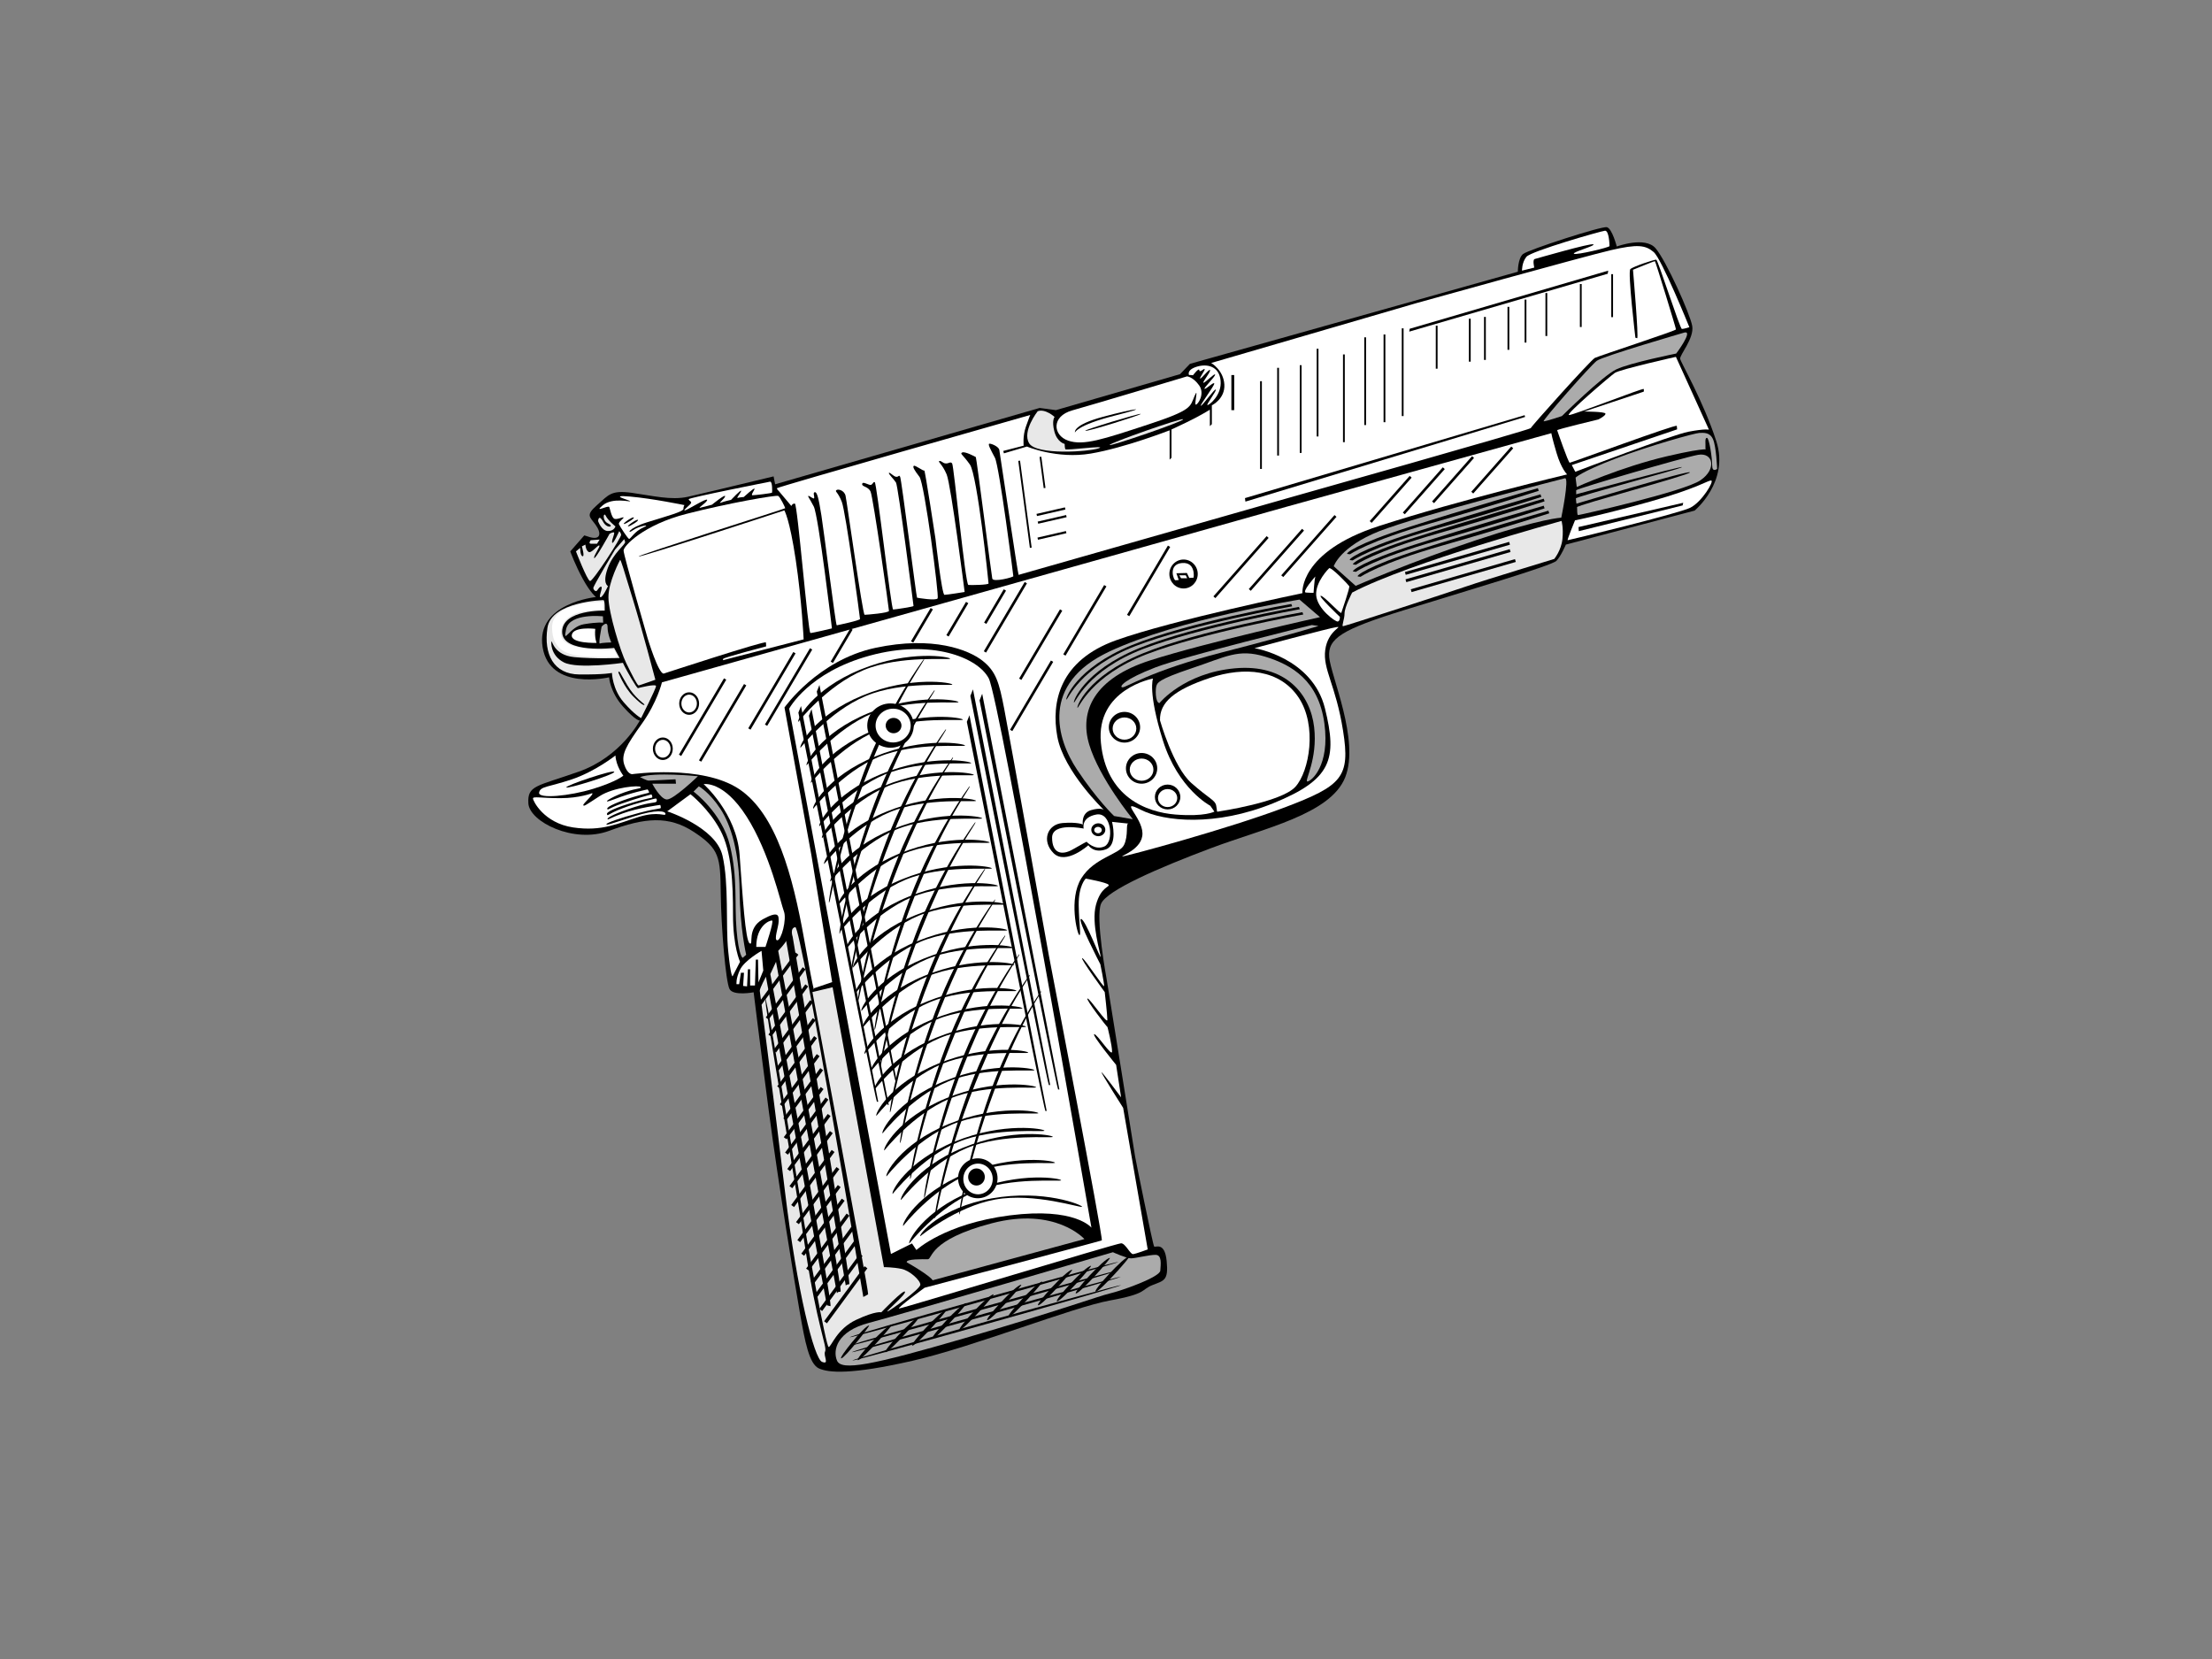 <?xml version="1.0" encoding="utf-8"?>
<!-- Generator: Adobe Illustrator 17.0.0, SVG Export Plug-In . SVG Version: 6.00 Build 0)  -->
<!DOCTYPE svg PUBLIC "-//W3C//DTD SVG 1.1//EN" "http://www.w3.org/Graphics/SVG/1.1/DTD/svg11.dtd">
<svg version="1.1" id="Layer_1" xmlns="http://www.w3.org/2000/svg" xmlns:xlink="http://www.w3.org/1999/xlink" x="0px" y="0px"
	 width="800px" height="600px" viewBox="0 0 800 600" enable-background="new 0 0 800 600" xml:space="preserve">
<rect x="0" y="0" width="800" height="600" fill="#808080" stroke="none"/>
<path d="M280.336,175.149l-0.555-2.856c0,0-24.989,6.029-31.018,7.378c-6.029,1.348-12.772-0.397-20.229-1.428
	c-7.457-1.031-8.329,0.634-12.534,4.363c-4.205,3.728-2.856,4.125-0.635,7.139c2.222,3.015,2.142,6.108-3.014,4.205l-1.032-0.318
	l-5.077,5.791c0,0,1.745,4.839,4.522,9.916c2.776,5.077,4.76,6.584,4.76,6.584s-21.895,2.221-19.277,18.167
	c2.617,15.945,24.037,10.868,24.037,10.868s0.317,5.315,5.077,10.63c4.76,5.315,6.029,4.998,6.029,4.998
	s-6.744,13.089-22.054,18.483c-15.311,5.395-18.643,4.918-18.245,11.503c0.397,6.584,16.342,14.676,29.193,9.916
	c12.851-4.76,21.577-5.633,30.78,0.476c9.202,6.108,9.44,9.044,9.599,21.974c0.159,12.931,1.824,32.128,3.173,34.746
	c1.349,2.618,8.726,1.19,8.726,1.19s1.825,15.072,5.394,42.282c3.57,27.21,9.52,63.305,11.344,73.697
	c1.825,10.392,3.332,18.484,6.902,20.07c3.57,1.587,11.582,2.301,33.794-2.776c22.212-5.077,57.91-19.356,71.475-21.816
	c13.565-2.459,11.106-3.887,15.311-5.553c4.204-1.666,5.87-1.587,5.156-8.726c-0.714-7.139-4.046-4.759-4.522-5.236
	c-0.476-0.476-6.901-32.366-6.901-32.604c0-0.238-10.313-64.257-10.313-64.257s-4.125-22.292-1.983-27.131
	c2.142-4.839,20.546-12.851,39.744-20.07c19.198-7.219,43.234-12.217,48.549-25.623c5.315-13.407-5.236-36.73-5.791-43.472
	c-0.555-6.743,4.443-9.995,27.289-17.056c22.847-7.06,53.23-16.024,54.896-17.77c1.665-1.745,3.411-5.87,3.411-5.87l46.566-12.296
	c0,0,12.613-10.392,7.854-25.068c-4.76-14.676-12.851-28.479-13.089-29.827c-0.238-1.349,5.156-7.457,4.363-11.9
	c-0.793-4.442-9.44-23.64-13.248-28.082c-3.808-4.443-14.041-0.635-14.041-0.635s-1.666-6.504-3.57-6.981
	c-1.904-0.476-28.4,8.171-30.304,9.678c-1.904,1.507-1.904,6.426-1.904,6.426l-118.597,33.318l-3.57,3.728l-44.9,13.01l-5.871-0.793
	L280.336,175.149L280.336,175.149z"/>
<path fill="#FFFFFF" d="M278.511,174.197c0,0-29.432,5.791-29.432,6.346c0,0.555,1.032,0.714,0.873,1.349
	c-0.159,0.635-3.094,2.697-2.3,2.697c0.793,0,7.932-4.601,8.092-3.808c0.159,0.794-3.65,3.094-2.539,2.856
	c1.111-0.238,4.284-1.11,4.284-1.11s4.76-3.888,4.76-3.094c0,0.793-2.777,2.856-1.587,2.38c1.189-0.476,3.728-1.031,3.728-1.031
	s3.649-3.887,3.649-3.252c0,0.635-1.983,2.777-1.19,2.539c0.794-0.238,2.142-0.317,2.142-0.317s3.808-3.49,3.887-3.015
	c0.079,0.476-1.507,2.38-0.714,2.38c0.793,0,6.981-0.714,7.06-0.952C279.304,177.925,279.384,174.038,278.511,174.197
	L278.511,174.197z"/>
<path fill="#FFFFFF" d="M247.573,182.685c0,0-11.503-2.38-19.674-3.094c-8.171-0.714-0.238,1.269,0,1.666
	c0.238,0.397-6.346-1.507-9.916,1.507c-3.57,3.015,2.063-0.238,2.38,0.634c0.317,0.872,0.793,3.49,1.666,4.125
	c0.872,0.634,3.252-0.635,3.49-0.397c0.238,0.238-1.984,1.666-1.666,2.46c0.317,0.793,3.173,5.156,3.649,5.315
	c0.476,0.159,1.983-2.777,5.156-4.125c3.173-1.349-1.666-0.556-3.808,1.031c-2.142,1.587-1.904-0.714,5.236-2.935
	c7.14-2.221,13.089-3.808,13.089-4.839C247.176,183.002,247.573,182.685,247.573,182.685L247.573,182.685z"/>
<path d="M230.676,188c-0.714-0.158-4.205,2.38-3.49,2.38C227.899,190.38,231.39,188.159,230.676,188L230.676,188z"/>
<path d="M229.168,187.127c-0.714-0.158-4.204,2.38-3.49,2.38C226.392,189.508,229.882,187.286,229.168,187.127L229.168,187.127z"/>
<path fill="#E8E8E8" d="M216.317,188.476c0,0,1.19,3.49,3.49,3.57c2.301,0.079,2.777-1.666,2.777-1.666s-2.697-2.142-3.49-3.808
	c-0.793-1.666-1.507,1.666,0.873,2.777c2.38,1.11-0.397,2.062-1.825-0.635C216.714,186.017,216.317,187.842,216.317,188.476
	L216.317,188.476z"/>
<path fill="#E8E8E8" d="M211.716,196.965l-1.269,0.634c0,0,1.111,3.808,0.239,3.57c-0.873-0.238-0.873-3.015-0.873-3.015
	l-1.507,1.269c0,0,4.046,10.471,5.077,10.71c1.031,0.238,11.423-15.866,11.265-16.739c-0.159-0.872-0.714-1.269-0.714-1.269
	s-2.222,4.998-2.539,4.126c-0.317-0.873,1.269-3.728,0.556-3.728c-0.714,0-1.507,0.555-1.507,0.555s-5.236,9.52-5.553,8.726
	c-0.317-0.793,2.459-4.363,1.824-4.521c-0.634-0.159-2.855,3.014-3.887,2.3C211.795,198.868,211.716,196.965,211.716,196.965
	L211.716,196.965z"/>
<path fill="#E8E8E8" d="M213.62,195.378c0,0-0.952,1.269,0.08,1.269c1.031,0,2.221,0,2.221,0l0.952-1.507L213.62,195.378
	L213.62,195.378z"/>
<path fill="#E8E8E8" d="M222.426,198.789c0,0-7.933,13.248-7.854,13.882c0.079,0.635,0.555,1.111,1.031,1.111
	c0.476,0,1.031-1.666,1.824-1.587c0.793,0.079-1.111,3.808-0.238,3.808c0.872,0,2.697-4.046,2.697-4.046s-2.142-0.873-0.079-6.505
	c2.063-5.633,6.584-8.568,6.267-9.519c-0.317-0.952-0.317-0.952-0.317-0.952L222.426,198.789L222.426,198.789z"/>
<path fill="#E8E8E8" d="M224.25,202.517c0,0-4.283,8.012-4.204,13.565c0.079,5.553,4.283,19.356,6.425,23.72
	c2.142,4.363,4.046,8.171,4.522,8.092c0.476-0.079,6.029-2.062,6.029-2.062s-4.839-18.405-8.171-29.193
	C225.52,205.849,224.567,202.359,224.25,202.517L224.25,202.517z"/>
<path fill="#E8E8E8" d="M218.221,217.035c0,0-18.801,0.476-20.229,9.995c-1.428,9.52,2.221,16.818,11.503,16.897
	c9.282,0.079,11.82-0.556,11.82-0.556s0.159,5.871,4.205,10.551c4.045,4.68,6.346,5.791,6.346,5.791s5.394-10.63,5.394-11.582
	c0-0.951-6.426,0.714-6.426,0.714s0,0.794-2.38-3.252c-2.38-4.046-3.173-5.871-3.173-5.871s-16.342,2.38-21.34-0.158
	c-4.998-2.539-4.68-7.616-4.442-7.616c0.238,0,1.031,4.998,8.171,5.712c7.139,0.714,16.421,0.317,16.421,0.317l-1.983-3.649
	c0,0-18.881,2.221-18.801-5.871c0.079-8.092,15.39-7.616,15.39-7.616S218.856,217.035,218.221,217.035L218.221,217.035z"/>
<path fill="#FFFFFF" d="M218.142,217.669c0,0-18.483-0.238-18.483,9.202c0,9.44,7.06,10.313,13.882,10.63
	c6.823,0.318,9.837,0.08,9.837,0.08l-1.269-2.618c0,0-19.356,1.19-19.277-5.712c0.079-6.901,6.664-8.726,15.39-8.647
	L218.142,217.669L218.142,217.669z"/>
<path fill="#ABABAB" d="M218.062,222.905c0,0-12.058-1.349-13.327,4.68c-1.269,6.029,1.19-0.952,6.426-1.824
	c5.236-0.872,6.981-0.555,6.981-0.555L218.062,222.905L218.062,222.905z"/>
<path fill="#ABABAB" d="M217.587,226.633c0,0-1.269,6.426-0.634,6.109c0.634-0.318,4.125-0.397,4.125-0.397
	s-1.349-2.935-1.349-5.553C219.728,224.174,217.587,226.633,217.587,226.633L217.587,226.633z"/>
<path fill="#FFFFFF" d="M215.286,227.426c0,0-8.012-0.951-8.488,2.222c-0.476,3.173,8.964,2.855,8.964,2.855
	S214.968,230.758,215.286,227.426L215.286,227.426z"/>
<path d="M223.616,243.134c0,0,1.983,5.315,5.474,8.805c3.49,3.491,4.046,3.173,3.967,2.856c-0.08-0.317-3.412-2.3-6.188-6.981
	C224.091,243.134,224.091,242.42,223.616,243.134L223.616,243.134z"/>
<path fill="#FFFFFF" d="M240.037,243.61c0,0,36.888-12.058,36.967-11.265c0.079,0.794,0.079,1.428,0.079,1.428
	s-15.469,4.046-15.549,4.522c-0.079,0.476-0.079,0.476-0.079,0.476l29.193-7.536c0,0-0.634-13.804-2.855-28.717
	c-2.222-14.914-4.125-17.928-4.125-17.928s-52.516,17.214-52.675,16.659c-0.159-0.555,52.992-17.215,52.992-17.453
	c0-0.238-1.824-4.045-2.538-4.442c-0.714-0.397-17.77,2.538-33.239,6.505c-15.469,3.966-22.688,11.582-22.688,13.248
	c0,1.666,8.726,31.811,8.726,31.811S238.133,243.768,240.037,243.61L240.037,243.61z"/>
<path fill="#FFFFFF" d="M281.605,177.529c0,0,3.015,3.57,3.808,4.522c0.793,0.952,0.793,0.952,0.793,0.952s0.318-0.952,1.269-0.873
	c0.952,0.079,4.76,46.804,5.633,46.804c0.872,0,7.774-1.666,7.774-1.666s-4.839-40.775-6.584-44.107
	c-1.746-3.332-2.301-3.728-1.904-3.808c0.397-0.08,1.904,1.348,2.063,0.793c0.159-0.555-0.556-2.063,0.238-2.142
	c0.793-0.08,1.349,1.904,2.38,8.409c1.031,6.505,5.157,39.823,5.553,39.744c0.396-0.079,8.409-1.745,8.409-2.3
	c0-0.555-5.156-38.713-6.584-42.362c-1.428-3.65-2.539-3.65-1.983-4.205c0.555-0.555,2.855,0,3.332,1.983
	c0.476,1.984,6.187,43.076,6.901,43.076c0.714,0,8.805-0.635,8.805-1.428c0-0.793-5.711-41.171-6.664-43.155
	c-0.952-1.983-3.252-1.666-3.015-2.776c0.238-1.111,2.618,0.793,3.332,0.317c0.714-0.476,0.476-0.952,1.19-0.952
	c0.714,0,5.95,46.09,6.664,46.09c0.714,0,7.377-1.031,7.377-1.269c0-0.238-5.553-43.393-6.346-44.663
	c-0.794-1.269-2.856-3.173-2.539-3.49c0.318-0.317,1.745,1.428,2.697,1.428s0.873-0.872,1.349,0
	c0.476,0.873,5.871,43.631,6.108,43.71c0.238,0.079,6.901,1.19,7.457,0.238c0.556-0.952-4.759-41.568-6.584-43.949
	c-1.824-2.379-2.538-3.57-2.062-3.966c0.476-0.396,3.57,2.062,3.808,1.666c0.238-0.397,4.046,24.671,4.046,24.671
	s2.3,20.309,3.252,20.309c0.952,0,7.299-1.031,7.299-1.031s-4.919-38.713-6.506-42.52c-1.587-3.808-3.411-4.68-2.617-4.839
	c0.793-0.159,1.189,0.872,2.38,0.872c1.19,0,1.587-0.793,2.222,0c0.634,0.793,4.759,43.869,5.87,43.949
	c1.111,0.079,7.298,0,7.298-0.556c0-0.555-4.046-39.189-6.743-42.997c-2.697-3.808-3.729-3.887-2.777-4.363
	c0.952-0.477,4.68,1.507,4.918,1.666c0.238,0.159,5.632,42.52,5.95,43.948c0.317,1.428,7.615-0.476,7.615-0.872
	c0-0.397-5.077-39.823-6.664-42.838c-1.587-3.015-2.697-4.998-1.983-5.077c0.714-0.079,3.332,1.031,3.57,2.221
	c0.238,1.19,6.743,45.297,6.981,45.218c0.238-0.079,98.209-28.003,98.209-28.003s86.945-24.513,87.025-25.068
	c0.079-0.555,21.736-24.671,23.164-25.386c1.428-0.714,29.352-9.837,29.352-10.312c0-0.476-7.377-24.592-7.616-24.671
	c-0.238-0.079-7.932,3.094-7.932,3.094s2.142,24.909,1.507,24.75c-0.634-0.159-0.634-0.159-0.634-0.159s-2.855-23.878-1.825-24.83
	c1.031-0.952,8.726-3.491,9.361-3.412c0.634,0.08,8.567,25.068,9.282,25.068c0.714,0,2.697-0.634,2.697-0.634
	s-9.995-24.751-12.931-27.21c-2.935-2.459-5.711-2.935-15.548-0.635c-9.837,2.301-70.206,19.118-70.206,19.118l-74.252,21.657
	c0,0,4.443,2.538,4.76,7.774c0.317,5.236-4.522,7.537-4.522,7.537v6.822l-0.714,0.714v-5.95c0,0-3.41,2.142-8.329,4.522
	c-4.918,2.38-5.553,2.618-5.553,2.618v10.234l-0.674,0.674v-10.59c0,0-16.302,6.346-28.519,8.409
	c-12.217,2.063-23.085-2.539-23.085-2.539l-8.33,2.46l-0.238-0.873l7.378-1.904c0,0-0.397-3.411,0.793-6.822
	c1.19-3.411,1.587-4.284,1.587-4.284s-91.625,26.1-91.625,26.496S281.605,177.529,281.605,177.529L281.605,177.529z"/>
<path fill="#E8E8E8" d="M375.293,148.732c0,0-5.712,7.219-3.094,11.581c2.618,4.363,21.577,3.094,25.148,1.825
	c3.57-1.269-11.82,0.872-12.058,0.317c-0.238-0.555-0.238-1.904-0.238-1.904s-2.697-0.555-3.728-4.522
	c-1.031-3.967,0.079-5.236,0.079-5.236S378.07,147.701,375.293,148.732L375.293,148.732z"/>
<path fill="#FFFFFF" d="M429.316,136.119c0,0-33.794,10.154-41.489,12.295c-7.695,2.142-7.061,9.044-1.507,10.948
	c5.553,1.904,12.613-0.476,28.797-5.791c16.183-5.315,15.231-6.426,16.897-10.313c1.666-3.887-0.238,3.094,0.476,3.094
	c0.714,0,3.412-3.887,1.19-6.981C431.458,136.278,429.316,136.119,429.316,136.119L429.316,136.119z"/>
<path d="M388.779,156.427c0,0,0.635-2.618,14.359-6.109c13.724-3.49,7.14-2.618-4.125,0.397
	C387.748,153.73,388.779,156.427,388.779,156.427L388.779,156.427z"/>
<path d="M392.507,155.793c0.653,0.436,20.388-5.791,20.071-6.108C412.26,149.367,392.031,155.475,392.507,155.793L392.507,155.793z"
	/>
<path fill="#E8E8E8" d="M401.313,160.949c0.403,0.471,26.655-8.488,26.576-9.282C427.809,150.874,400.837,160.394,401.313,160.949
	L401.313,160.949z"/>
<path fill="#FFFFFF" d="M430.03,135.643c0.317-0.079,1.428,0.079,1.428,0.079s2.221-2.935,2.3-1.824
	c0.079,1.111,1.587-0.714,1.904-0.397c0.318,0.317-2.062,3.332-1.587,3.411c0.476,0.079,3.49-3.887,3.57-3.015
	c0.08,0.873-2.935,4.442-2.379,4.522c0.555,0.079,4.125-3.649,4.205-2.935c0.079,0.714-4.443,5.077-3.808,5.156
	c0.635,0.079,3.491-2.776,3.491-1.904c0,0.873-5.395,8.012-4.839,8.012c0.555,0,4.998-6.267,5.394-5.87
	c0.397,0.397-3.649,5.633-3.015,5.633c0.635,0,5.236-3.57,4.76-8.806c-0.476-5.236-4.839-6.267-8.647-5.077
	C428.999,133.818,430.03,135.643,430.03,135.643L430.03,135.643z"/>
<polygon points="446.372,148.335 445.34,148.335 445.34,135.643 446.372,135.643 446.372,148.335 "/>
<polygon points="456.372,169.596 455.728,169.596 455.728,137.864 456.372,137.864 456.372,169.596 "/>
<polygon points="373.112,198.052 372.473,198.137 368.272,166.684 368.911,166.599 373.112,198.052 "/>
<polygon points="378.114,176.462 377.475,176.548 375.967,165.256 376.606,165.171 378.114,176.462 "/>
<polygon points="470.731,163.805 470.086,163.805 470.086,132.073 470.731,132.073 470.731,163.805 "/>
<polygon points="476.839,157.855 476.195,157.855 476.195,126.123 476.839,126.123 476.839,157.855 "/>
<polygon points="462.56,164.756 461.915,164.756 461.915,133.025 462.56,133.025 462.56,164.756 "/>
<polygon points="486.359,159.918 485.714,159.918 485.714,128.186 486.359,128.186 486.359,159.918 "/>
<polygon points="494.053,153.73 493.409,153.73 493.409,121.998 494.053,121.998 494.053,153.73 "/>
<polygon points="501.035,152.699 500.39,152.699 500.39,120.967 501.035,120.967 501.035,152.699 "/>
<polygon points="507.619,150.478 506.974,150.478 506.974,118.746 507.619,118.746 507.619,150.478 "/>
<polygon points="519.915,133.342 519.271,133.342 519.271,117.794 519.915,117.794 519.915,133.342 "/>
<polygon points="531.894,130.804 531.249,130.804 531.249,115.255 531.894,115.255 531.894,130.804 "/>
<polygon points="537.367,130.169 536.723,130.169 536.723,114.62 537.367,114.62 537.367,130.169 "/>
<polygon points="545.855,126.52 545.211,126.52 545.211,110.972 545.855,110.972 545.855,126.52 "/>
<polygon points="552.043,123.902 551.399,123.902 551.399,108.353 552.043,108.353 552.043,123.902 "/>
<polygon points="559.579,121.523 558.935,121.523 558.935,105.974 559.579,105.974 559.579,121.523 "/>
<polygon points="572.034,118.269 571.39,118.269 571.39,102.721 572.034,102.721 572.034,118.269 "/>
<polygon points="583.378,114.7 582.734,114.7 582.734,99.152 583.378,99.152 583.378,114.7 "/>
<path fill="#FFFFFF" d="M550.452,97.882c0.238-0.079,4.442-1.111,4.442-1.111s-0.714-2.856,0.159-3.094
	c0.873-0.238,20.071-5.791,21.181-5.315c1.111,0.476-7.854,2.856-6.981,3.411c0.873,0.555,12.851-2.3,12.851-2.776
	c0-0.476-0.159-5.711-1.666-5.553c-1.507,0.159-26.734,7.378-28.4,9.44C550.373,94.947,550.452,97.882,550.452,97.882
	L550.452,97.882z"/>
<path fill="#ABABAB" d="M609.234,120.253c0,0-29.51,8.567-31.732,10.233c-2.221,1.666-20.07,21.895-19.198,21.895
	c0.873,0,6.585-1.904,6.585-1.904s14.676-14.517,19.674-16.897c4.998-2.38,21.656-5.712,21.656-5.712
	S612.487,119.539,609.234,120.253L609.234,120.253z"/>
<polygon points="450.259,180.147 450.418,181.416 551.563,150.795 551.404,150.16 450.259,180.147 "/>
<polygon points="509.835,118.904 509.676,119.936 581.469,98.993 581.628,97.882 509.835,118.904 "/>
<polygon points="385.323,184.27 375.04,186.633 374.862,185.86 385.145,183.496 385.323,184.27 "/>
<polygon points="385.759,187.046 375.476,189.409 375.299,188.637 385.581,186.273 385.759,187.046 "/>
<polygon points="385.68,192.837 375.397,195.201 375.219,194.428 385.502,192.064 385.68,192.837 "/>
<path fill="#FFFFFF" d="M606.115,129.058c0,0-20.308,4.549-22.107,5.817c-1.797,1.269-17.875,15.02-16.606,15.232
	c1.269,0.211,26.972-9.943,27.078-9.414c0.107,0.529,0,0.952,0,0.952l-21.577,7.193c0,0,7.51-0.001,7.722,0.74
	c0.211,0.74-2.538,2.116-2.538,2.116s-15.019,3.596-14.914,3.913c0.106,0.317,4.019,11.741,4.548,11.741
	c0.529,0,38.606-14.068,38.713-13.327c0.105,0.74,0.105,1.269,0.105,1.269l-38.078,12.904l1.269,2.433c0,0,34.8-13.327,40.934-14.49
	c6.136-1.164,7.405-0.741,7.405-0.741L606.115,129.058L606.115,129.058z"/>
<path fill="#ABABAB" d="M569.834,172.742l0.424,3.385c0,0,15.865-7.193,32.577-11.106c16.713-3.914,13.856-1.693,13.961-3.068
	c0.107-1.375-0.316-3.596,0.529-3.596c0.847,0,1.904,7.192,1.904,9.942c0,2.75,1.799,1.27,1.799,1.27s-0.317-8.039-1.481-10.683
	c-1.164-2.645-3.385-2.327-4.865-2.327c-1.481,0-18.299,4.654-30.675,9.413C571.633,170.733,569.834,172.742,569.834,172.742
	L569.834,172.742z"/>
<path fill="#ABABAB" d="M570.046,177.291v1.48c0,0,38.29-10.366,38.29-9.837c0,0.53-38.395,10.684-38.395,11.318
	c0,0.635,0.211,1.904,0.211,1.904s41.04-12.27,41.04-11.317c0,0.952-40.934,11.847-40.829,12.587
	c0.105,0.741-0.107,2.856,0.423,2.856S608.97,177.82,615,173.694c6.029-4.125,4.548-10.154-0.847-9.202
	C608.759,165.444,570.893,176.55,570.046,177.291L570.046,177.291z"/>
<path fill="#FFFFFF" d="M569.623,188.185c0,0-2.963,7.193-2.645,7.193c0.317,0,40.088-9.625,44.319-11.741
	c4.23-2.115,8.674-9.625,7.615-9.837c-1.057-0.212-4.549,2.644-21.79,7.51C579.883,186.176,569.623,188.185,569.623,188.185
	L569.623,188.185z"/>
<polygon points="570.893,190.618 570.998,192.099 608.546,182.791 608.759,181.839 570.893,190.618 "/>
<path fill="#FFFFFF" d="M566.767,171.579c0,0-2.115-2.01-3.808-7.722c-1.693-5.711-1.904-7.193-1.904-7.193l-95.937,26.655
	l-225.717,63.463c0,0-1.692,7.192-7.299,15.02c-5.606,7.827-7.509,11.106-6.346,14.702c1.164,3.596,2.856,3.49,2.856,3.49
	s25.28-3.596,38.713,5.394c13.433,8.991,19.356,31.203,23.481,54.156c4.125,22.952,3.596,17.875,3.596,17.875l6.559-2.221
	l-7.509-45.905l-9.731-53.415c0,0,12.058-17.135,32.895-21.577c20.837-4.442,33.741,0.741,38.713,4.654
	c4.971,3.913,6.029,8.039,7.826,17.241c1.799,9.202,16.183,89.377,16.183,89.377s19.779,102.705,19.145,103.022
	c-0.635,0.317-64.097,17.135-64.097,17.135s-10.259,7.51-9.202,7.51c1.058,0,78.694-23.587,80.28-23.587
	c1.587,0,3.28,4.019,4.337,3.913c1.057-0.105,5.289-1.692,5.289-1.692l-8.885-51.194c0,0-8.251-13.01-7.828-12.904
	c0.424,0.106,7.087,9.097,7.087,9.097l-1.798-11.741c0,0-8.885-10.895-7.933-11.106c0.952-0.211,6.346,8.251,6.452,6.346
	c0.105-1.904-1.692-9.308-1.692-8.991c0,0.317-8.039-10.153-7.193-10.259c0.847-0.106,7.193,9.519,7.193,7.721
	c0-1.798-0.952-10.048-0.952-10.048s-8.99-12.269-8.145-12.269c0.847,0,7.933,11.212,7.933,10.048c0-1.164-1.375-7.827-1.375-7.827
	s-8.567-16.501-6.981-16.395c1.587,0.106,7.086,14.808,7.086,13.644c0-1.163-3.49-12.058-1.692-18.721
	c1.799-6.664,5.182-6.452,4.548-7.299c-0.634-0.846-8.25-2.221-8.25-2.221s-2.644,2.539-2.539,9.625
	c0.107,7.087,0.952,11.106,0.212,10.789c-0.74-0.317-3.913-13.01,0.74-20.52c4.654-7.51,13.75-8.567,15.443-12.058
	c1.692-3.49,0.528-7.827,1.587-7.721c1.057,0.106-5.924-0.634-5.924-0.634s2.221,8.356-2.222,9.942
	c-4.443,1.587-6.346-1.481-6.346-1.481s-8.143,7.299-12.586,2.856s-2.222-10.471,3.279-10.894c5.5-0.423,7.298,0.529,7.298,0.529
	s-0.634-4.125,2.962-5.183c3.597-1.057,4.654-0.105,4.654-0.105s-14.491-13.857-16.818-26.444
	c-2.327-12.587,0.845-27.606,21.26-34.904c20.413-7.299,67.376-17.03,67.376-17.03s-1.374-14.914,27.819-24.327
	C528.055,180.781,566.767,171.579,566.767,171.579L566.767,171.579z"/>
<path d="M433.177,207.594c0,2.891-2.297,5.235-5.13,5.235c-2.834,0-5.131-2.344-5.131-5.235c0-2.891,2.297-5.236,5.131-5.236
	C430.88,202.359,433.177,204.703,433.177,207.594L433.177,207.594z"/>
<path d="M252.834,254.452c0,2.249-1.61,4.072-3.596,4.072c-1.986,0-3.595-1.823-3.595-4.072c0-2.249,1.609-4.072,3.595-4.072
	C251.224,250.379,252.834,252.203,252.834,254.452L252.834,254.452z"/>
<path fill="#FFFFFF" d="M252.042,254.452c0,1.782-1.256,3.226-2.804,3.226c-1.548,0-2.802-1.444-2.802-3.226
	c0-1.782,1.255-3.226,2.802-3.226C250.787,251.226,252.042,252.67,252.042,254.452L252.042,254.452z"/>
<path d="M243.315,270.793c0,2.249-1.61,4.072-3.595,4.072c-1.986,0-3.596-1.823-3.596-4.072c0-2.25,1.609-4.072,3.596-4.072
	C241.705,266.721,243.315,268.544,243.315,270.793L243.315,270.793z"/>
<path fill="#FFFFFF" d="M242.523,270.793c0,1.782-1.256,3.226-2.803,3.226c-1.548,0-2.803-1.444-2.803-3.226
	c0-1.782,1.255-3.226,2.803-3.226C241.267,267.567,242.523,269.012,242.523,270.793L242.523,270.793z"/>
<path fill="#FFFFFF" d="M425.137,209.869l1.164-0.106l-0.846-2.433l3.808-0.106l0.847,1.798l1.586-0.106c0,0,0.847-5.711-4.23-5.289
	C422.388,204.051,424.397,209.869,425.137,209.869L425.137,209.869z"/>
<polygon fill="#FFFFFF" points="427.148,209.128 429.369,209.128 428.84,208.07 426.513,208.07 427.148,209.128 "/>
<path fill="#FFFFFF" d="M391.926,299.669c0,0-11.423-2.432-11.423,3.279c0,5.712,3.49,6.558,7.51,4.231
	c4.019-2.327,4.971-2.75,4.971-2.75s2.963,3.279,6.453,1.692c3.49-1.587,2.644-12.587-2.963-11.53
	C390.868,295.65,391.926,299.669,391.926,299.669L391.926,299.669z"/>
<path d="M399.754,300.093c0,1.285-1.136,2.327-2.539,2.327c-1.402,0-2.538-1.042-2.538-2.327c0-1.285,1.136-2.327,2.538-2.327
	C398.617,297.766,399.754,298.807,399.754,300.093L399.754,300.093z"/>
<path fill="#FFFFFF" d="M398.484,300.198c0,0.642-0.616,1.163-1.375,1.163c-0.76,0-1.375-0.521-1.375-1.163
	c0-0.643,0.615-1.164,1.375-1.164C397.868,299.034,398.484,299.555,398.484,300.198L398.484,300.198z"/>
<polygon points="253.612,275.473 252.793,274.989 269.087,247.392 269.907,247.875 253.612,275.473 "/>
<polygon points="246.365,273.41 245.546,272.927 261.841,245.329 262.661,245.813 246.365,273.41 "/>
<polygon points="271.434,263.891 270.614,263.407 286.909,235.81 287.729,236.293 271.434,263.891 "/>
<polygon points="277.463,262.516 276.643,262.032 292.938,234.435 293.758,234.919 277.463,262.516 "/>
<polygon points="301.245,239.765 300.426,239.281 307.534,227.242 308.354,227.726 301.245,239.765 "/>
<polygon points="330.288,232.419 329.469,231.935 336.577,219.896 337.398,220.379 330.288,232.419 "/>
<polygon points="343.087,230.198 342.268,229.714 349.376,217.675 350.196,218.159 343.087,230.198 "/>
<polygon points="356.731,225.65 355.912,225.166 363.02,213.126 363.841,213.61 356.731,225.65 "/>
<polygon points="356.626,236.016 355.807,235.533 370.591,210.491 371.411,210.975 356.626,236.016 "/>
<polygon points="369.393,245.9 368.574,245.418 383.359,220.376 384.179,220.86 369.393,245.9 "/>
<polygon points="385.366,237.121 384.547,236.639 399.331,211.597 400.151,212.081 385.366,237.121 "/>
<polygon points="366.115,264.411 365.296,263.928 380.081,238.886 380.901,239.37 366.115,264.411 "/>
<polygon points="408.424,222.842 407.604,222.359 422.39,197.317 423.21,197.802 408.424,222.842 "/>
<polygon points="439.557,216.318 438.844,215.688 458.104,193.899 458.817,194.53 439.557,216.318 "/>
<polygon points="452.356,213.673 451.643,213.044 470.903,191.256 471.616,191.886 452.356,213.673 "/>
<polygon points="464.097,208.702 463.384,208.073 482.644,186.284 483.357,186.914 464.097,208.702 "/>
<polygon points="496.083,189.096 495.371,188.466 509.827,172.111 510.541,172.741 496.083,189.096 "/>
<polygon points="508.066,185.994 507.353,185.364 521.81,169.01 522.524,169.64 508.066,185.994 "/>
<polygon points="518.643,181.976 517.93,181.346 532.388,164.99 533.101,165.621 518.643,181.976 "/>
<polygon points="532.816,178.485 532.104,177.855 546.561,161.5 547.274,162.13 532.816,178.485 "/>
<path fill="#ABABAB" d="M566.027,172.954c0,0-52.993,13.538-67.166,19.145c-14.174,5.606-16.5,12.693-16.5,12.693l7.933,7.087
	c0,0,20.202-8.78,43.79-16.606c23.587-7.827,30.568-8.039,30.568-8.039S567.614,172.954,566.027,172.954L566.027,172.954z"/>
<path fill="#FFFFFF" d="M480.669,205.532c0,0-4.971,4.865-4.654,9.731c0.317,4.866,6.981,9.731,7.827,9.52
	c0.846-0.211,0.74-1.692,0.74-1.692s-8.145-7.721-6.876-7.615c1.269,0.105,7.193,6.874,7.405,6.134
	c0.211-0.74,3.173-9.095,2.856-9.625C487.651,211.455,481.304,204.791,480.669,205.532L480.669,205.532z"/>
<path fill="#FFFFFF" d="M475.698,208.494c0,0-5.078,5.711-3.385,5.817c1.693,0.106,2.75,0.106,2.75,0.106
	S475.381,209.657,475.698,208.494L475.698,208.494z"/>
<path fill="#E8E8E8" d="M489.025,214.31c0,0-2.751,5.289-2.751,7.511c0,2.221-1.163,4.654-0.528,4.654
	c0.635,0,38.394-12.269,44.847-14.491c6.451-2.221,31.52-9.837,31.52-9.837s2.539-3.068,2.961-7.193
	c0.424-4.125-0.317-6.558-0.317-6.558S509.756,203.416,489.025,214.31L489.025,214.31z"/>
<polygon points="547.918,202.216 510.222,213.12 510.516,214.137 548.212,203.232 547.918,202.216 "/>
<polygon points="546.014,198.62 508.318,209.524 508.612,210.541 546.308,199.636 546.014,198.62 "/>
<polygon points="545.803,195.975 508.107,206.88 508.401,207.896 546.097,196.991 545.803,195.975 "/>
<path d="M559.997,184.695c0,0-27.501,7.932-46.646,14.068c-19.144,6.135-23.164,9.626-22.212,9.731
	c0.952,0.105,0.952,0.105,0.952,0.105s6.664-4.76,29.617-11.317c22.952-6.558,38.606-11.635,38.606-11.635L559.997,184.695
	L559.997,184.695z"/>
<path d="M558.305,182.896c0,0-27.501,7.933-46.645,14.068c-19.145,6.135-23.164,9.625-22.212,9.731
	c0.952,0.106,0.952,0.106,0.952,0.106s6.664-4.759,29.617-11.317c22.952-6.558,38.607-11.635,38.607-11.635L558.305,182.896
	L558.305,182.896z"/>
<path d="M558.305,180.358c0,0-27.501,7.932-46.645,14.068c-19.145,6.135-23.164,9.625-22.212,9.731
	c0.952,0.105,0.952,0.105,0.952,0.105s6.664-4.76,29.617-11.317c22.952-6.558,38.607-11.636,38.607-11.636L558.305,180.358
	L558.305,180.358z"/>
<path d="M557.141,178.772c0,0-27.501,7.932-46.645,14.068c-19.145,6.135-23.164,9.626-22.212,9.731
	c0.952,0.106,0.952,0.106,0.952,0.106s6.664-4.759,29.617-11.318c22.952-6.557,38.606-11.634,38.606-11.634L557.141,178.772
	L557.141,178.772z"/>
<path d="M556.189,176.551c0,0-27.501,7.932-46.646,14.067c-19.145,6.135-23.164,9.626-22.212,9.731
	c0.952,0.106,0.952,0.106,0.952,0.106s6.664-4.759,29.617-11.317c22.952-6.558,38.606-11.635,38.606-11.635L556.189,176.551
	L556.189,176.551z"/>
<path fill="#ABABAB" d="M469.986,216.849c0,0-43.896,7.087-68.858,18.827c-24.963,11.741-18.934,31.626-11.635,42.626
	c7.298,11.001,13.434,16.818,13.434,16.818l6.769,1.163c0,0-12.058-14.702-15.76-26.972c-3.701-12.269,1.905-24.01,22.001-30.462
	c20.096-6.452,61.453-15.654,61.453-15.654L469.986,216.849L469.986,216.849z"/>
<path d="M467.024,218.436c0,0-37.338,6.557-57.752,14.914c-20.414,8.356-24.115,19.674-23.587,19.674
	c0.529,0,4.76-11.529,24.963-19.356c20.202-7.827,56.693-14.385,56.693-14.385L467.024,218.436L467.024,218.436z"/>
<path d="M469.774,219.494c0,0-37.339,6.558-57.752,14.914c-20.414,8.356-24.116,19.674-23.587,19.674
	c0.528,0,4.76-11.529,24.962-19.356c20.203-7.827,56.695-14.385,56.695-14.385L469.774,219.494L469.774,219.494z"/>
<path d="M471.043,221.398c0,0-37.338,6.557-57.752,14.914c-20.413,8.356-24.116,19.674-23.587,19.674
	c0.528,0,4.76-11.529,24.962-19.356c20.203-7.827,56.695-14.385,56.695-14.385L471.043,221.398L471.043,221.398z"/>
<path fill="#ABABAB" d="M474.428,226.052c0,0-45.588,11.106-56.589,15.337c-10.999,4.231-13.221,6.98-11.952,7.193
	c1.269,0.212,9.942-5.924,36.279-12.693c26.338-6.769,34.693-9.519,34.693-9.519L474.428,226.052L474.428,226.052z"/>
<path fill="#FFFFFF" d="M453.697,234.408c0,0,20.942,3.384,25.491,21.789c4.547,18.404,2.433,25.703-18.616,34.27
	c-21.048,8.567-39.558,6.664-47.915,2.433c-8.356-4.231,0.423,2.538,0.529,8.461c0.105,5.923-8.462,8.356-7.193,8.356
	c1.269,0,38.183-9.942,58.809-17.77c20.626-7.827,23.588-10.894,20.944-27.607c-2.645-16.712-7.405-22.212-6.453-29.298
	c0.952-7.087,6.664-8.567,4.125-8.25C480.88,227.109,453.697,234.408,453.697,234.408L453.697,234.408z"/>
<path fill="#ABABAB" d="M419.32,254.292c0,0,8.78-10.894,27.289-12.587c18.511-1.693,27.29,9.519,28.665,21.261
	c1.374,11.741-3.703,19.674-2.433,19.674c1.269,0,8.25-5.606,6.134-21.049c-2.114-15.443-11.739-21.155-21.471-24.116
	c-9.732-2.962-14.174,0.106-26.549,4.231c-12.375,4.125-12.27,5.289-12.693,6.24C417.84,248.898,417.734,254.081,419.32,254.292
	L419.32,254.292z"/>
<path fill="#FFFFFF" d="M419.533,260.533c0,0,4.758,16.817,11.317,22.635c6.559,5.818,8.567,6.135,8.991,8.145
	c0.423,2.01,0.105,2.327,0.635,2.221c0.528-0.105,22.952-3.384,28.029-8.99c5.077-5.607,7.933-22.107,1.164-32.261
	c-6.77-10.154-19.463-11.318-32.156-7.087S419.32,253.975,419.533,260.533L419.533,260.533z"/>
<path fill="#FFFFFF" d="M416.994,245.408c0,0-20.731,3.808-18.827,23.27c1.904,19.462,16.289,25.068,26.972,25.914
	c10.682,0.847,14.068-1.058,14.068-1.058l-1.481-2.115c0,0-11.634-6.029-17.135-23.587
	C415.09,250.274,416.994,245.408,416.994,245.408L416.994,245.408z"/>
<path d="M412.34,263.019c0,3.066-2.534,5.553-5.658,5.553c-3.126,0-5.658-2.486-5.658-5.553c0-3.067,2.533-5.553,5.658-5.553
	C409.806,257.466,412.34,259.952,412.34,263.019L412.34,263.019z"/>
<path fill="#FFFFFF" d="M410.965,263.495c0,2.22-1.919,4.019-4.283,4.019c-2.366,0-4.284-1.799-4.284-4.019
	c0-2.22,1.918-4.019,4.284-4.019C409.046,259.476,410.965,261.275,410.965,263.495L410.965,263.495z"/>
<path d="M418.527,277.88c0,3.066-2.534,5.553-5.659,5.553c-3.126,0-5.659-2.486-5.659-5.553c0-3.067,2.534-5.553,5.659-5.553
	C415.993,272.327,418.527,274.813,418.527,277.88L418.527,277.88z"/>
<path fill="#FFFFFF" d="M417.151,278.356c0,2.22-1.918,4.019-4.284,4.019c-2.365,0-4.283-1.799-4.283-4.019
	c0-2.22,1.918-4.019,4.283-4.019C415.233,274.337,417.151,276.136,417.151,278.356L417.151,278.356z"/>
<path d="M426.884,288.245c0,2.483-2.061,4.496-4.601,4.496c-2.542,0-4.601-2.013-4.601-4.496c0-2.483,2.06-4.495,4.601-4.495
	C424.824,283.75,426.884,285.762,426.884,288.245L426.884,288.245z"/>
<path fill="#FFFFFF" d="M425.765,288.631c0,1.797-1.56,3.254-3.484,3.254c-1.923,0-3.483-1.457-3.483-3.254
	c0-1.797,1.56-3.253,3.483-3.253C424.206,285.377,425.765,286.834,425.765,288.631L425.765,288.631z"/>
<path fill="#FFFFFF" d="M222.584,273.226c0,0-7.299,5.818-15.866,8.674c-8.567,2.855-11.317,2.432-11.741,4.759
	c-0.423,2.327,11.001,1.27,19.568-1.374c8.568-2.644,10.894-4.76,10.894-4.76S222.796,277.14,222.584,273.226L222.584,273.226z"/>
<path d="M204.815,284.755c0.108,0.762,17.557-4.654,17.347-5.606C221.95,278.197,204.709,284.014,204.815,284.755L204.815,284.755z"
	/>
<path fill="#FFFFFF" d="M214.122,286.871c0,0-4.548,1.798-11.423,1.798c-6.874,0-9.942-0.74-9.942,0.106
	c0,0.846,3.913,8.885,14.492,10.472c10.577,1.586,16.5-1.587,23.799-3.808c7.298-2.221,9.52,0,9.625-1.058
	c0.106-1.058-3.174-1.798-11.635,0.952c-8.461,2.75-9.625,3.173-9.731,2.75c-0.106-0.423,4.759-2.221,11.952-4.125
	c7.193-1.904,7.722-1.27,7.722-1.904c0-0.635-0.212-0.952-0.212-0.952s-8.04,1.058-13.539,3.068c-5.5,2.009-5.393,2.538-5.5,2.009
	c-0.105-0.528,2.963-2.114,9.52-4.23c6.558-2.116,8.04-1.374,8.25-2.221c0.212-0.847-0.317-0.952-0.317-0.952
	s-6.664,1.48-12.163,3.596c-5.501,2.115-5.184,2.962-5.501,2.115c-0.317-0.846,3.28-2.433,9.626-4.336
	c6.346-1.904,6.769-1.375,6.769-1.904c0-0.528-0.317-0.952-0.317-0.952s-5.183,1.375-10.577,3.279
	c-5.394,1.904-5.184,2.644-5.394,1.904c-0.212-0.741,4.23-2.645,9.413-4.232c5.184-1.587,5.711-1.374,5.711-1.692
	c0-0.318-0.528-1.058-0.528-1.058s-5.925,1.163-11.848,3.49c-5.922,2.327-1.692-0.634,3.491-2.432
	c5.184-1.799,6.029-1.163,5.818-1.904c-0.212-0.741-9.731,0-14.808,3.278c-5.078,3.279-5.713,3.807-5.924,3.279
	C210.738,290.679,215.074,287.083,214.122,286.871L214.122,286.871z"/>
<path fill="#FFFFFF" d="M254.475,283.592c0,0,11.899,10.472,13.01,25.544c1.111,15.072,2.062,31.097,3.649,32.049
	c1.587,0.952-1.269-5.394,4.76-8.726c6.029-3.332,5.712-1.111,5.712,0.793c0,1.904-1.904,6.822-0.476,6.822
	c1.428,0,3.491-7.615,2.38-10.471c-1.111-2.856-5.077-21.102-13.486-34.271C261.614,282.164,254.475,283.592,254.475,283.592
	L254.475,283.592z"/>
<path fill="#ABABAB" d="M250.826,286.289c0,0,10.313,7.616,13.169,19.515c2.855,11.899,1.587,20.943,2.38,30.463
	c0.794,9.52,2.222,10.154,2.222,10.154l1.269-1.11c0,0-2.221-9.361-2.38-23.164c-0.159-13.803-3.015-23.64-6.981-29.669
	c-3.966-6.029-7.774-8.092-7.774-8.092L250.826,286.289L250.826,286.289z"/>
<path fill="#ABABAB" d="M231.469,281.053c0,0,2.38,1.269,3.173,1.269c0.793,0,9.678-0.476,9.678-0.476l0.159,1.587h-8.568
	c0,0,2.856,5.553,5.236,5.712c2.38,0.159,11.265-8.409,11.265-8.409S236.546,279.149,231.469,281.053L231.469,281.053z"/>
<path fill="#FFFFFF" d="M249.715,287.241l-8.409,6.188c0,0,17.611,5.712,19.991,16.024c2.38,10.313,1.111,24.751,2.062,34.429
	c0.952,9.678,1.587,9.202,1.587,9.202l2.697-5.236c0,0-2.539-5.394-2.539-16.976c0-11.583-0.476-22.847-4.601-30.622
	C256.378,292.477,249.715,287.241,249.715,287.241L249.715,287.241z"/>
<path fill="#FFFFFF" d="M275.417,343.882c0,0-6.188,3.49-7.774,6.822c-1.587,3.332-1.269,5.236-1.269,5.236h0.952l0.634-4.125h1.111
	l-0.317,4.76l1.428,0.159l0.317-6.188h0.793v5.871h1.745l0.318-9.361h0.793l0.159,8.25l1.745-4.284L275.417,343.882L275.417,343.882
	z"/>
<path fill="#FFFFFF" d="M273.514,342.454h3.332c0,0,3.173-9.361,2.38-9.52C278.432,332.776,273.514,334.68,273.514,342.454
	L273.514,342.454z"/>
<path fill="#E8E8E8" d="M274.783,358.32c0,0,4.919,37.919,9.202,73.3c4.284,35.381,10.472,59.814,13.328,60.925
	c2.855,1.111,0.317-2.221,1.11-3.808c0.794-1.586-3.015-9.519-7.139-36.967c-4.125-27.448-15.231-90.436-14.438-90.436
	c0.793,0,15.072,87.421,15.072,87.421s6.822,38.395,7.774,38.395c0.952,0,2.856-6.505,9.995-9.837
	c7.14-3.331,9.044-2.697,9.044-2.697s8.092-8.409,8.567-7.457c0.476,0.952-6.981,7.14-6.346,7.14c0.634,0,11.899-8.092,11.899-9.678
	c0-1.587-3.808-5.077-6.822-5.712c-3.014-0.634-6.346-0.634-6.346-0.634L301.12,357.051l-7.299,1.745
	c0,0,20.626,108.998,20.15,109.316c-0.476,0.317-1.745,0.952-1.745,0.952s-22.529-134.066-24.592-133.749
	c-2.062,0.318-0.952,3.491-0.952,3.491s21.419,125.657,20.467,125.657c-0.952,0-1.269,0.476-1.269,0.476
	s-21.578-125.34-21.578-124.706c0,0.635-2.855,3.65-2.855,3.65s23.798,123.277,22.53,123.277c-1.269,0-1.269,0.635-1.269,0.635
	l-22.054-119.946l-2.062,4.443c0,0,23.005,120.422,21.736,120.104c-1.269-0.317-1.269-0.317-1.269-0.317l-22.054-118.835
	C277.004,353.243,274.783,357.368,274.783,358.32L274.783,358.32z"/>
<polygon points="288.746,345.267 275.392,363.43 274.371,362.678 287.725,344.515 288.746,345.267 "/>
<polygon points="291.331,350.566 277.977,368.728 276.956,367.978 290.31,349.815 291.331,350.566 "/>
<polygon points="292.283,356.754 278.93,374.916 277.908,374.165 291.262,356.003 292.283,356.754 "/>
<polygon points="294.028,362.465 280.675,380.628 279.654,379.877 293.007,361.714 294.028,362.465 "/>
<polygon points="294.98,368.97 281.627,387.133 280.605,386.382 293.959,368.22 294.98,368.97 "/>
<polygon points="295.456,375.475 282.103,393.638 281.082,392.887 294.435,374.724 295.456,375.475 "/>
<polygon points="296.408,381.98 283.055,400.143 282.033,399.392 295.387,381.229 296.408,381.98 "/>
<polygon points="297.677,387.057 284.324,405.22 283.302,404.469 296.656,386.306 297.677,387.057 "/>
<polygon points="297.836,393.879 284.483,412.042 283.461,411.291 296.815,393.129 297.836,393.879 "/>
<polygon points="299.594,397.688 284.959,417.596 283.937,416.844 298.573,396.937 299.594,397.688 "/>
<polygon points="300.381,403.638 285.746,423.545 284.724,422.794 299.36,402.886 300.381,403.638 "/>
<polygon points="301.174,409.825 286.539,429.733 285.518,428.981 300.153,409.074 301.174,409.825 "/>
<polygon points="301.809,416.648 287.173,436.555 286.152,435.804 300.788,415.896 301.809,416.648 "/>
<polygon points="303.555,422.836 288.919,442.743 287.897,441.992 302.533,422.084 303.555,422.836 "/>
<polygon points="304.03,429.341 289.395,449.248 288.373,448.497 303.009,428.589 304.03,429.341 "/>
<polygon points="305.458,434.259 290.823,454.166 289.801,453.415 304.437,433.507 305.458,434.259 "/>
<polygon points="307.203,439.653 292.568,459.561 291.546,458.809 306.182,438.901 307.203,439.653 "/>
<polygon points="308.949,444.413 294.313,464.32 293.292,463.569 307.928,443.661 308.949,444.413 "/>
<polygon points="310.218,449.173 295.582,469.08 294.561,468.329 309.197,448.421 310.218,449.173 "/>
<polygon points="311.963,454.25 297.328,474.157 296.306,473.406 310.942,453.498 311.963,454.25 "/>
<polygon points="313.708,458.692 299.073,478.6 298.051,477.848 312.687,457.94 313.708,458.692 "/>
<path fill="#ABABAB" d="M327.934,456.53c0,0,3.173,1.745,6.187,3.808c3.015,2.062,3.173,2.697,3.173,2.697l54.896-14.914
	c0,0-10.471-11.741-33.477-5.712c-23.006,6.029-21.419,13.01-23.164,13.01C333.804,455.419,327.616,455.26,327.934,456.53
	L327.934,456.53z"/>
<path fill="#ABABAB" d="M402.503,452.88c0,0-76.632,22.529-88.214,25.544c-11.582,3.015-13.169,9.837-11.582,13.645
	c1.587,3.808,12.375,1.745,46.17-8.092c33.794-9.837,48.391-15.232,52.516-16.183c4.125-0.952,18.087-5.87,18.246-8.25
	c0.159-2.38,0.634-5.712-1.746-5.712c-2.38,0-7.298,1.269-8.885,1.269C407.421,455.102,402.503,452.88,402.503,452.88
	L402.503,452.88z"/>
<path d="M322.539,479.059c-1.963,0-13.803,13.01-12.216,12.851C311.909,491.751,323.174,479.059,322.539,479.059L322.539,479.059z"
	/>
<path d="M332.534,476.203c-1.962,0-13.803,13.01-12.216,12.851C321.904,488.896,333.169,476.203,332.534,476.203L332.534,476.203z"
	/>
<path d="M342.212,473.823c-1.963,0-13.803,13.01-12.216,12.851C331.583,486.516,342.847,473.823,342.212,473.823L342.212,473.823z"
	/>
<path d="M349.511,471.285c-1.963,0-13.804,13.01-12.217,12.851C338.881,483.977,350.145,471.285,349.511,471.285L349.511,471.285z"
	/>
<path d="M359.348,468.112c-1.963,0-13.804,13.01-12.217,12.851C348.718,480.804,359.982,468.112,359.348,468.112L359.348,468.112z"
	/>
<path d="M369.343,464.621c-1.963,0-13.803,13.01-12.216,12.851C358.713,477.313,369.978,464.621,369.343,464.621L369.343,464.621z"
	/>
<path d="M376.959,463.51c-1.963,0-13.804,13.01-12.217,12.851C366.328,476.203,377.593,463.51,376.959,463.51L376.959,463.51z"/>
<path d="M387.748,459.226c-1.963,0-13.804,13.01-12.217,12.851C377.117,471.919,388.382,459.226,387.748,459.226L387.748,459.226z"
	/>
<path d="M394.57,457.798c-1.963,0-13.804,13.01-12.217,12.851C383.94,470.491,395.204,457.798,394.57,457.798L394.57,457.798z"/>
<path d="M401.392,454.943c-1.962,0-13.803,13.01-12.217,12.851C390.762,467.636,402.027,454.943,401.392,454.943L401.392,454.943z"
	/>
<path d="M408.532,454.308c-1.963,0-13.804,13.01-12.217,12.851C397.902,467.001,409.167,454.308,408.532,454.308L408.532,454.308z"
	/>
<path d="M314.294,479.376c-1.612,0-11.329,12.046-10.027,11.899C305.569,491.129,314.814,479.376,314.294,479.376L314.294,479.376z"
	/>
<path d="M308.26,492.069c0.099,0.492,97.416-26.814,97.258-27.289C405.359,464.303,308.101,491.275,308.26,492.069L308.26,492.069z"
	/>
<path d="M308.101,489.054c0.099,0.492,97.417-26.814,97.258-27.289C405.2,461.289,307.942,488.261,308.101,489.054L308.101,489.054z
	"/>
<path d="M307.467,486.674c0.099,0.492,97.416-26.813,97.257-27.289C404.565,458.909,307.308,485.881,307.467,486.674
	L307.467,486.674z"/>
<path d="M307.308,483.66c0.098,0.492,97.416-26.813,97.257-27.289C404.407,455.895,307.149,482.867,307.308,483.66L307.308,483.66z"
	/>
<path fill="#FFFFFF" d="M322.222,453.515l7.616-3.808l1.587,2.38c0,0,10.154-9.52,33.794-12.534
	c23.64-3.015,29.51,4.443,29.51,4.443s-33.16-191.025-37.126-198.64c-3.967-7.616-20.784-14.279-42.997-8.251
	c-22.212,6.029-29.193,19.198-29.193,19.198L322.222,453.515L322.222,453.515z"/>
<path d="M291.759,276.77c0,0,10.313-13.169,23.64-18.722c13.327-5.553,31.255-3.49,31.255-4.125c0-0.635-14.755-3.332-32.525,3.966
	C296.36,265.188,290.966,276.452,291.759,276.77L291.759,276.77z"/>
<path d="M289.538,270.423c0,0,10.313-13.169,23.64-18.722c13.327-5.553,31.256-3.49,31.256-4.125c0-0.635-14.756-3.332-32.526,3.966
	C294.139,258.841,288.745,270.106,289.538,270.423L289.538,270.423z"/>
<path d="M288.745,261.062c0,0,10.313-13.169,23.64-18.721c13.327-5.553,31.255-3.491,31.255-4.125
	c0-0.634-14.755-3.332-32.525,3.967C293.346,249.48,287.952,260.745,288.745,261.062L288.745,261.062z"/>
<path d="M296.36,298.823c0,0,10.313-13.168,23.64-18.722c13.327-5.553,31.255-3.49,31.255-4.125c0-0.634-14.755-3.332-32.525,3.967
	C300.962,287.241,295.567,298.505,296.36,298.823L296.36,298.823z"/>
<path d="M294.139,292.477c0,0,10.313-13.168,23.64-18.722c13.328-5.553,31.255-3.49,31.255-4.126c0-0.634-14.755-3.332-32.525,3.967
	C298.74,280.894,293.346,292.159,294.139,292.477L294.139,292.477z"/>
<path d="M293.346,283.116c0,0,10.313-13.169,23.64-18.722c13.327-5.553,31.255-3.49,31.255-4.125c0-0.635-14.755-3.332-32.525,3.966
	C297.947,271.534,292.552,282.799,293.346,283.116L293.346,283.116z"/>
<path d="M300.327,318.814c0,0,10.313-13.169,23.64-18.721c13.327-5.554,31.255-3.491,31.255-4.125
	c0-0.635-14.755-3.332-32.525,3.966C304.928,307.232,299.534,318.497,300.327,318.814L300.327,318.814z"/>
<path d="M298.106,312.467c0,0,10.313-13.168,23.64-18.721c13.327-5.553,31.255-3.491,31.255-4.125
	c0-0.635-14.755-3.332-32.525,3.966C302.707,300.886,297.313,312.15,298.106,312.467L298.106,312.467z"/>
<path d="M297.313,303.106c0,0,10.313-13.168,23.64-18.721c13.328-5.553,31.255-3.491,31.255-4.125
	c0-0.634-14.755-3.332-32.525,3.967C301.913,291.525,296.519,302.789,297.313,303.106L297.313,303.106z"/>
<path d="M306.039,343.247c0,0,10.313-13.169,23.64-18.721c13.328-5.553,31.256-3.491,31.256-4.125
	c0-0.634-14.755-3.332-32.525,3.967C310.64,331.665,305.245,342.93,306.039,343.247L306.039,343.247z"/>
<path d="M303.817,336.901c0,0,10.313-13.169,23.64-18.721c13.327-5.553,31.256-3.491,31.256-4.125
	c0-0.634-14.756-3.332-32.525,3.967C308.418,325.319,303.024,336.584,303.817,336.901L303.817,336.901z"/>
<path d="M303.024,327.54c0,0,10.313-13.169,23.64-18.722c13.327-5.553,31.255-3.49,31.255-4.126c0-0.634-14.755-3.332-32.525,3.967
	C307.625,315.958,302.231,327.223,303.024,327.54L303.024,327.54z"/>
<path d="M311.591,365.618c0,0,10.313-13.168,23.64-18.722c13.327-5.553,31.256-3.49,31.256-4.125c0-0.634-14.755-3.332-32.525,3.966
	C316.192,354.036,310.798,365.301,311.591,365.618L311.591,365.618z"/>
<path d="M309.37,359.272c0,0,10.313-13.169,23.64-18.722c13.327-5.553,31.255-3.49,31.255-4.125c0-0.634-14.755-3.332-32.525,3.966
	C313.972,347.69,308.577,358.954,309.37,359.272L309.37,359.272z"/>
<path d="M308.577,349.911c0,0,10.313-13.169,23.64-18.721c13.327-5.553,31.255-3.49,31.255-4.125c0-0.634-14.755-3.332-32.525,3.967
	C313.178,338.329,307.784,349.593,308.577,349.911L308.577,349.911z"/>
<path d="M314.923,387.513c0,0,10.313-13.168,23.64-18.722c13.327-5.553,31.255-3.49,31.255-4.125c0-0.635-14.755-3.332-32.525,3.966
	C319.524,375.931,314.13,387.196,314.923,387.513L314.923,387.513z"/>
<path d="M312.702,381.167c0,0,10.313-13.168,23.64-18.722c13.327-5.553,31.255-3.49,31.255-4.125c0-0.635-14.755-3.332-32.525,3.966
	C317.303,369.585,311.909,380.85,312.702,381.167L312.702,381.167z"/>
<path d="M311.909,371.806c0,0,10.313-13.169,23.64-18.722c13.328-5.553,31.256-3.49,31.256-4.125c0-0.634-14.756-3.332-32.525,3.966
	C316.51,360.224,311.116,371.489,311.909,371.806L311.909,371.806z"/>
<path d="M319.207,409.884c0,0,10.313-13.168,23.64-18.722c13.327-5.553,31.255-3.49,31.255-4.125c0-0.634-14.755-3.332-32.525,3.967
	C323.808,398.302,318.414,409.566,319.207,409.884L319.207,409.884z"/>
<path d="M316.986,403.538c0,0,10.313-13.168,23.64-18.722c13.328-5.553,31.256-3.49,31.256-4.125c0-0.634-14.755-3.332-32.525,3.967
	C321.587,391.955,316.192,403.22,316.986,403.538L316.986,403.538z"/>
<path d="M316.192,394.177c0,0,10.313-13.169,23.64-18.722c13.327-5.553,31.255-3.49,31.255-4.125c0-0.635-14.755-3.332-32.525,3.966
	C320.794,382.595,315.399,393.86,316.192,394.177L316.192,394.177z"/>
<path d="M322.856,431.778c0,0,10.313-13.168,23.64-18.721c13.327-5.553,31.255-3.491,31.255-4.125
	c0-0.634-14.755-3.332-32.525,3.967C327.457,420.197,322.063,431.461,322.856,431.778L322.856,431.778z"/>
<path d="M320.635,425.432c0,0,10.313-13.169,23.64-18.721c13.327-5.553,31.255-3.491,31.255-4.125
	c0-0.634-14.755-3.332-32.525,3.967C325.236,413.85,319.842,425.115,320.635,425.432L320.635,425.432z"/>
<path d="M319.842,416.072c0,0,10.313-13.169,23.64-18.722c13.327-5.553,31.255-3.49,31.255-4.125c0-0.634-14.755-3.332-32.525,3.967
	C324.443,404.489,319.049,415.754,319.842,416.072L319.842,416.072z"/>
<path d="M328.885,449.707c0,0,10.313-13.168,23.64-18.721c13.327-5.553,31.255-3.49,31.255-4.125c0-0.634-14.755-3.332-32.525,3.967
	C333.486,438.125,328.092,449.39,328.885,449.707L328.885,449.707z"/>
<path d="M332.846,447.096c0,0,12.877-10.675,27.081-13.267c14.203-2.592,31.283,3.236,31.418,2.616
	c0.135-0.62-13.709-6.394-32.625-3.041C339.805,436.757,332.139,446.617,332.846,447.096L332.846,447.096z"/>
<path d="M326.664,443.36c0,0,10.313-13.168,23.64-18.721c13.328-5.553,31.256-3.49,31.256-4.125c0-0.634-14.755-3.332-32.525,3.967
	C331.265,431.778,325.871,443.043,326.664,443.36L326.664,443.36z"/>
<path d="M325.871,434c0,0,10.313-13.169,23.64-18.722c13.327-5.553,31.255-3.49,31.255-4.125c0-0.635-14.755-3.332-32.525,3.966
	C330.472,422.418,325.078,433.683,325.871,434L325.871,434z"/>
<path d="M288.745,257.73c0,0,27.924,140.73,28.4,140.73s0.476,0,0.476,0l-27.924-143.11L288.745,257.73L288.745,257.73z"/>
<path d="M292.552,258.841c0,0,27.924,140.73,28.4,140.73c0.476,0,0.476,0,0.476,0l-27.924-143.11L292.552,258.841L292.552,258.841z"
	/>
<path d="M295.408,250.115c0,0,27.924,140.73,28.4,140.73c0.476,0,0.476,0,0.476,0l-27.924-143.11L295.408,250.115L295.408,250.115z"
	/>
<path d="M350.939,251.701c0,0,27.924,140.73,28.4,140.73c0.476,0,0.476,0,0.476,0l-27.924-143.11L350.939,251.701L350.939,251.701z"
	/>
<path d="M354.271,253.288c0,0,27.924,140.73,28.4,140.73c0.476,0,0.476,0,0.476,0l-27.924-143.11L354.271,253.288L354.271,253.288z"
	/>
<path d="M349.67,261.062c0,0,27.924,140.73,28.4,140.73c0.476,0,0.476,0,0.476,0l-27.924-143.11L349.67,261.062L349.67,261.062z"/>
<path d="M344.593,273.913c0,0-12.534,16.66-21.577,40.617c-9.044,23.957-13.328,47.598-12.693,47.439
	c0.634-0.159,2.855-19.198,14.597-48.708C336.66,283.75,345.703,273.755,344.593,273.913L344.593,273.913z"/>
<path d="M342.054,263.76c0,0-12.534,16.659-21.577,40.616c-9.044,23.958-13.327,47.598-12.693,47.438
	c0.634-0.159,2.856-19.197,14.597-48.708C334.121,273.596,343.165,263.601,342.054,263.76L342.054,263.76z"/>
<path d="M337.929,249.639c0,0-12.534,16.659-21.578,40.616c-9.043,23.957-13.327,47.598-12.693,47.439
	c0.635-0.159,2.856-19.198,14.597-48.708C329.996,259.476,339.039,249.48,337.929,249.639L337.929,249.639z"/>
<path d="M334.121,238.374c0,0-12.534,16.659-21.577,40.616c-9.044,23.958-13.327,47.598-12.693,47.439
	c0.634-0.159,2.856-19.198,14.597-48.709C326.188,248.211,335.232,238.215,334.121,238.374L334.121,238.374z"/>
<path d="M350.622,284.385c0,0-12.534,16.659-21.578,40.616c-9.043,23.958-13.327,47.597-12.693,47.439
	c0.635-0.159,2.856-19.197,14.597-48.708C342.689,294.222,351.732,284.227,350.622,284.385L350.622,284.385z"/>
<path d="M352.684,297.395c0,0-12.534,16.659-21.577,40.616c-9.044,23.957-13.328,47.598-12.693,47.439
	c0.635-0.159,2.856-19.198,14.597-48.708C344.751,307.232,353.795,297.237,352.684,297.395L352.684,297.395z"/>
<path d="M356.174,314.213c0,0-12.534,16.66-21.577,40.616c-9.044,23.957-13.328,47.598-12.693,47.439
	c0.634-0.159,2.855-19.198,14.597-48.708C348.242,324.049,357.285,314.054,356.174,314.213L356.174,314.213z"/>
<path d="M359.824,325.319c0,0-12.534,16.66-21.577,40.616c-9.044,23.957-13.327,47.598-12.693,47.439
	c0.634-0.159,2.856-19.198,14.597-48.708C351.891,335.156,360.934,325.16,359.824,325.319L359.824,325.319z"/>
<path d="M363.473,338.329c0,0-12.534,16.659-21.577,40.616c-9.044,23.957-13.327,47.598-12.693,47.439
	c0.635-0.159,2.856-19.198,14.597-48.708C355.54,348.166,364.583,338.17,363.473,338.329L363.473,338.329z"/>
<path d="M368.55,345.152c0,0-12.534,16.659-21.578,40.616c-9.043,23.958-13.327,47.597-12.692,47.439
	c0.634-0.159,2.855-19.198,14.597-48.708C360.617,354.988,369.66,344.992,368.55,345.152L368.55,345.152z"/>
<path d="M372.358,352.608c0,0-12.534,16.659-21.577,40.616c-9.044,23.957-13.327,47.598-12.693,47.439
	c0.634-0.159,2.855-19.198,14.597-48.709C364.425,362.445,373.468,352.45,372.358,352.608L372.358,352.608z"/>
<path d="M376.495,358.479c0,0-10.8,15.278-18.594,37.25c-7.793,21.972-11.484,43.653-10.937,43.507
	c0.547-0.146,2.461-17.607,12.579-44.671C369.659,367.5,377.452,358.333,376.495,358.479L376.495,358.479z"/>
<path d="M330.472,262.411c0,4.425-3.764,8.012-8.409,8.012c-4.645,0-8.409-3.587-8.409-8.012c0-4.425,3.764-8.012,8.409-8.012
	C326.708,254.399,330.472,257.986,330.472,262.411L330.472,262.411z"/>
<path fill="#FFFFFF" d="M329.361,262.411c0,3.373-2.841,6.109-6.346,6.109c-3.506,0-6.346-2.735-6.346-6.109
	c0-3.373,2.841-6.108,6.346-6.108C326.521,256.302,329.361,259.037,329.361,262.411L329.361,262.411z"/>
<path d="M326.029,262.411c0,1.534-1.278,2.777-2.855,2.777c-1.577,0-2.856-1.243-2.856-2.777c0-1.533,1.278-2.777,2.856-2.777
	C324.751,259.634,326.029,260.877,326.029,262.411L326.029,262.411z"/>
<path d="M360.776,426.146c0,3.987-3.197,7.219-7.14,7.219c-3.943,0-7.139-3.232-7.139-7.219c0-3.987,3.197-7.219,7.139-7.219
	C357.579,418.927,360.776,422.159,360.776,426.146L360.776,426.146z"/>
<path fill="#FFFFFF" d="M359.031,426.384c0,3.066-2.38,5.553-5.315,5.553c-2.935,0-5.315-2.486-5.315-5.553
	c0-3.067,2.38-5.553,5.315-5.553C356.65,420.831,359.031,423.317,359.031,426.384L359.031,426.384z"/>
<path d="M356.174,425.671c0,1.708-1.35,3.093-3.015,3.093c-1.665,0-3.015-1.385-3.015-3.093c0-1.709,1.35-3.094,3.015-3.094
	C354.825,422.577,356.174,423.961,356.174,425.671L356.174,425.671z"/>
</svg>
